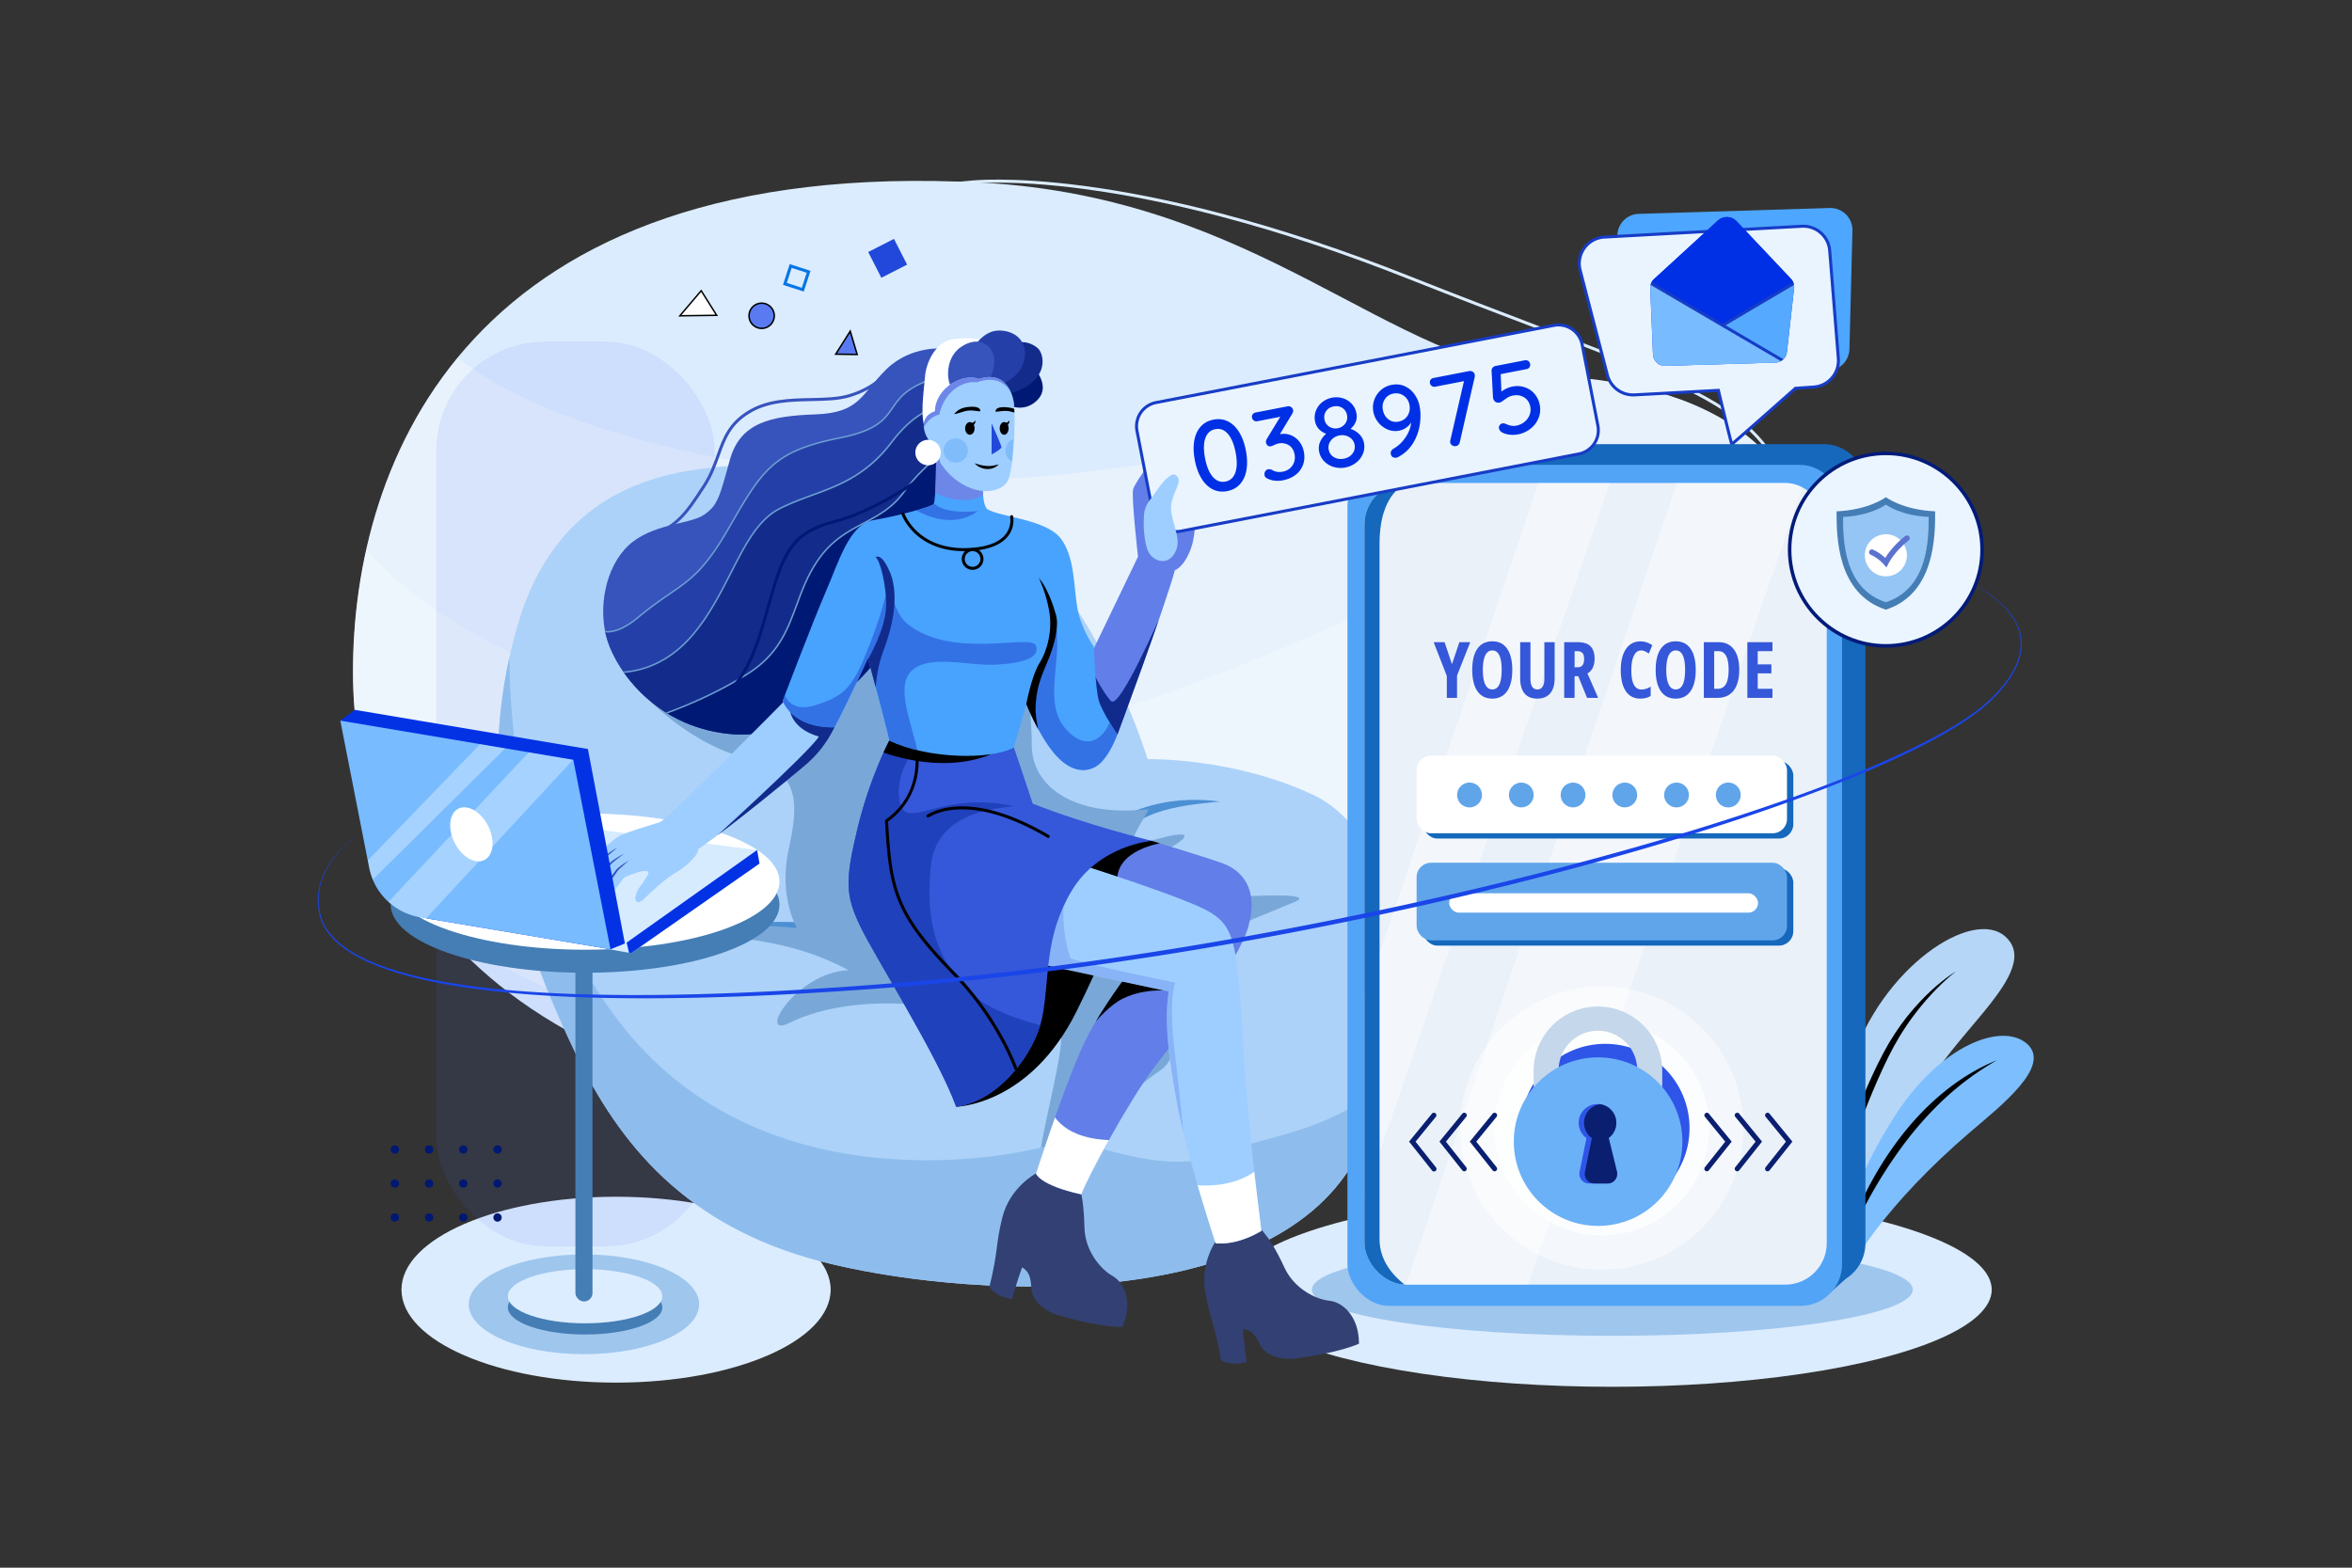 <svg xmlns="http://www.w3.org/2000/svg" viewBox="0 0 4680 3120" id="EmailOTPVerification"><rect x="0" y="0" width="4680" height="3120" fill="#333333" stroke="none"/><defs><clipPath id="a"><path fill="#dbecfe" d="M1953.91 363.52c556 30.13 810.28 365.19 1139.69 384.48s556.9 155.47 540.4 546-564.11 997.95-1626.44 959.38S702.72 1733 702.32 1337.37C701.9 921.55 929.57 308 1953.91 363.52Z" class="colordbdffe svgShape"></path></clipPath><clipPath id="b"><path fill="#acd2f9" d="M1418.78 930.27c232-25.31 512.74 24.7 655.77 191.46s208.92 389.11 208.92 389.11 170.88-4.11 331.46 72.06 257.35 413.82 80.29 726.75-793.37 271.35-1062.7 200.53-400-233.62-487.56-414.64c-165-341-186.91-601.46-115.29-850.28 76.17-264.67 275.88-302.64 389.11-314.99Z" class="coloraccbf9 svgShape"></path></clipPath><clipPath id="c"><path fill="#3753bc" d="M1880.29 693.85S1813.55 686 1763.62 735s-52 86.64-141 89.72-149.78 16-170.37 90.59-24.19 91.62-53 110.15-101.4 16.47-148.23 59.7-62.28 127.13-42.21 189.92 96.77 169.85 240.37 185.29 270.21-102.42 307.27-165.73 172-379.84 172-379.84Z" class="colorbc3737 svgShape"></path></clipPath><clipPath id="d"><path fill="#627ee8" d="m2252.07 1670.91 39.63 2.58s100.88 30.37 140 44.26 74.12 51 52 127.13-135.88 211.8-186.83 279-134.34 222.35-145.14 253.23c-84.16-18.53-90.33-41.69-90.33-41.69s45.55-142.83 88-242.42 149-223.13 149-223.13l-169.07-124.29s40.9-65.92 122.74-74.67Z" class="colore88262 svgShape"></path></clipPath><clipPath id="e"><path fill="#9dceff" d="m2075.27 1733.19 74.75-12.46s213.74 67.09 259.29 95.65 52.24 63.5 61.51 219.45 19 254.78 39.11 413.82c-51.72 30.88-91.1 24.7-91.1 24.7s-56.36-170.62-75.66-271.75-26.25-172.94-17.76-229.3l-264-56.36Z" class="colorffc19d svgShape"></path></clipPath><clipPath id="f"><path fill="#3557d9" d="m1798.62 1461.78-29.08 12s-38.86 73.08-63.56 176-23.68 131.76 5.15 192.5 153.37 256.32 191.46 360.29c82.35-10.3 157.5-104 171.91-181.18s3.09-156.47 57.65-248.08 159.55-99.85 159.55-99.85-130.73-31.91-236.76-74.12c-23.67-72.06-37.57-111.69-37.57-111.69s-28.31-38.9-218.75-25.87Z" class="colord93539 svgShape"></path></clipPath><clipPath id="g"><path fill="#627ee8" d="m2152.73 1283.35 23.83 7.21 87.86-182.72s54.82-6.95 73.35 27c-20.08 74.12-114.26 326.92-114.26 326.92l-31.66 8.15s-55.85-48.11-39.12-186.56Z" class="colore88262 svgShape"></path></clipPath><clipPath id="h"><path fill="#d7ebff" d="m1183.93 1846.06-3.86 37.4 75.66 13.56 255.51-178.36-4.8-26.91-453.37-58.13 130.86 212.44z" class="colorfff1d7 svgShape"></path></clipPath><clipPath id="i"><path fill="#9dceff" d="m1321.44 1635.63-4.47-.51s-65.86 19.91-80.55 26.54c-16.45 7.43-55.6 45.8-62.12 53.53-12.67 15 .9 19.8.9 19.8s-13.35 12.48-4.53 20.49c3.92 4 10.44.76 10.44.76s-10.49 10.43-4.62 17.35 13.9 5.52 30.8-13.74c-11.46 18.94-19.52 22.9-15.82 30s15.69.43 29.66-16.5c13.21-16 18.19-24.35 21.39-26.87s58.63-25.88 45.56-3.57-18.41 23.2-22.75 38.29 5.31 19.22 17.37 6.73 45.45-42.6 62.7-51.67c11.85-6.23 44-31.63 43.89-46.17-11.14-20.19-28-28.73-36.89-38.54a49.6 49.6 0 0 0-30.96-15.92Z" class="colorffc19d svgShape"></path></clipPath><clipPath id="j"><path fill="#78bbff" d="m1214.75 1889.29-378.65-63.64a124.53 124.53 0 0 1-101.56-98.83l-57.41-292.61 463.62 77.91Z" class="colorffd278 svgShape"></path></clipPath><clipPath id="k"><path fill="#9dceff" d="m1569.07 1389-10.74 8.63s-218.81 222.3-247.64 240.83c0 0 8.45 48.57 78.6 51.56 69.12-47.44 181.84-141.12 209.12-163.76s45.11-45.13 62.28-78.75c-24.9-36-91.62-58.51-91.62-58.51Z" class="colorffc19d svgShape"></path></clipPath><clipPath id="l"><path fill="#48a3ff" d="m1869.65 898.7-6.86 3.43s0 95-5.15 100.88-73.43 24.53-120.52 32.26-68.71 84.15-94.19 142.82-85.7 217-85.7 217 18.53 54 103.46 52.5c29.33-55.59 66.39-137.43 66.39-137.43s37.06 138.2 42.46 163.68c74.89 36.28 200.73 39.37 247.83 13.89 13.12-43.23 24.7-86.47 24.7-86.47s23.17 58.68 54 96.51 63.31 42.46 87.24 26.25 40.15-62.19 40.15-62.19-30.11-43.58-37.06-67.51-10-107.32-10-107.32-24.7-34-32.43-75.66-4.63-103.45-34-140.51-118.12-41.69-145.14-57.13c-13.12-10.81-8.49-68.71-8.49-68.71Z" class="colorffcb48 svgShape"></path></clipPath><clipPath id="m"><path fill="#b5d6f7" d="M3609.32 2511.41s14.41-207 74.12-395.85 240.88-310.31 306.76-251.63-64.85 162.64-134.85 264.55-186.94 291.41-190.24 401.52c-36.23 16.41-55.79-18.59-55.79-18.59Z" class="colorb5bcf7 svgShape"></path></clipPath><clipPath id="n"><path fill="#7dbeff" d="M3667 2461s10.29-93.67 101.91-237.79 215.14-189.61 264.55-145.76-50.56 122-113.23 175.62c-170.88 146.17-232.64 261.46-232.64 261.46Z" class="color7d96ff svgShape"></path></clipPath><clipPath id="o"><path fill="#0030e5" d="m3283.6 573.94 5.48 131.11a24 24 0 0 0 24.72 23l218.69-6.41a24 24 0 0 0 23.18-21.34l14.19-126.47a24 24 0 0 0-6.41-19.18l-108-114.35a26.6 26.6 0 0 0-37.32-1.34l-126.77 116.26a24 24 0 0 0-7.76 18.72Z" class="colore57700 svgShape"></path></clipPath><clipPath id="p"><rect width="919.9" height="1595.56" x="2714.97" y="961.15" fill="#eaf1f9" rx="82.72" class="colorebeaf9 svgShape"></rect></clipPath><clipPath id="q"><path fill="#2e55e8" d="m3217.37 2331.66-16.45-66.9a37.42 37.42 0 1 0-44.12.27l-13.8 67.37a19.18 19.18 0 0 0 18.78 23h36.94a19.16 19.16 0 0 0 18.65-23.74Z" class="colore88b2e svgShape"></path></clipPath><clipPath id="r"><path fill="#9dceff" d="M1860.39 818.58s-26.77 6.69-21.62 35.51 27.79 34 27.79 34 0 26.77 6.18 35.52 24.22 34.82 59.73 48.21 66.89 1.2 74.09-17.85 9.27-52 11.32-84.41 0-61.25 0-64.85-8.23-71-70.51-50.44c-27.79-12.38-85.44 14.9-86.98 64.31Z" class="colorffc19d svgShape"></path></clipPath></defs><g data-name="3" fill="#000000" class="color000000 svgShape"><ellipse cx="1225.84" cy="2566.7" fill="#dbecfe" rx="426.99" ry="184.99" class="colordbdffe svgShape"></ellipse><ellipse cx="1161.94" cy="2595.82" fill="#9fc6ed" rx="229.22" ry="99.31" class="colora69fed svgShape"></ellipse><ellipse cx="3208.28" cy="2566.7" fill="#dbecfe" rx="754.85" ry="193.3" class="colordbdffe svgShape"></ellipse><ellipse cx="3208.28" cy="2566.7" fill="#9fc6ed" rx="597.8" ry="91.84" class="colora69fed svgShape"></ellipse><path fill="#dbecfe" d="M3055.43 646.52c-73-27.78-155.82-59.27-249.17-96.38-130-51.68-256.78-93.86-376.9-125.38-96.11-25.22-188.19-43.7-273.66-54.93-145.69-19.15-222.82-10.45-223.51-10.36L1639.47 387l.56 6 292.79-27.51c.76-.09 77.38-8.71 222.44 10.39 85.2 11.22 177 29.66 272.83 54.81 119.81 31.45 246.29 73.53 376 125.08 93.38 37.13 176.19 68.63 249.25 96.42 186.84 71.08 310.27 118 389.91 174.82 40.52 28.89 68.51 59.4 88.09 96s30.95 79.73 35.72 135.59c5.09 59.57 3.42 113.89-5 161.44-6.69 38-17.65 71.75-32.58 100.37-25.39 48.65-53.83 65.76-54.11 65.92l3 5.19c1.21-.71 30-17.88 56.14-67.83 15.29-29.16 26.52-63.53 33.36-102.17 8.54-48.17 10.26-103.15 5.11-163.43-18.98-221.9-144.58-269.69-517.55-411.57Z" class="colordbdffe svgShape"></path><path fill="#dbecfe" d="M1953.91 363.52c556 30.13 810.28 365.19 1139.69 384.48s556.9 155.47 540.4 546-564.11 997.95-1626.44 959.38S702.72 1733 702.32 1337.37C701.9 921.55 929.57 308 1953.91 363.52Z" class="colordbdffe svgShape"></path><g clip-path="url(#a)" fill="#000000" class="color000000 svgShape"><g opacity=".35" fill="#000000" class="color000000 svgShape"><path fill="#fcfcfc" d="M3198.37 376.51c-62.49 375.66-924.87 677.49-1690.19 549.1S780.54 499.13 777.37 500.48c-398.15 169.64-218.81 489.61-248.76 980.87s313.46 217.09 462.36 329 2025.28 170.7 2025.28 170.7 650.72-408.86 740.5-565.79 6.45-803.89-558.38-1038.75Z" class="colorfcfcfc svgShape"></path></g><g opacity=".35" fill="#000000" class="color000000 svgShape"><path fill="#fcfcfc" d="M1639.75 1458.94C732.27 1352.69 645.42 951.51 633.3 941c0 0-35.8 547.05-23.82 705.21s296.5 192.5 844.58 521.58 1174 95.23 1250 69.15S3667 1926.37 3808.77 1156.67c-912.77-348.9-1261.53 408.51-2169.02 302.27Z" class="colorfcfcfc svgShape"></path></g></g><g opacity=".1" fill="#000000" class="color000000 svgShape"><rect width="553.97" height="1800.54" x="867.98" y="679.87" fill="#4568ed" rx="217.36" class="colored6145 svgShape"></rect></g><path fill="#acd2f9" d="M1418.78 930.27c232-25.31 512.74 24.7 655.77 191.46s208.92 389.11 208.92 389.11 170.88-4.11 331.46 72.06 257.35 413.82 80.29 726.75-793.37 271.35-1062.7 200.53-400-233.62-487.56-414.64c-165-341-186.91-601.46-115.29-850.28 76.17-264.67 275.88-302.64 389.11-314.99Z" class="coloraccbf9 svgShape"></path><g clip-path="url(#b)" fill="#000000" class="color000000 svgShape"><path fill="#4c8fd3" d="M1363.26 1861c297.32-48.07 477.57 71.93 477.57 71.93l-14.07-42.73c-238.48-104.54-463.5-29.2-463.5-29.2ZM2168.59 1670.91s20.95 19.95 43.1 27.81c31.8-84 127.36-95.23 215.89-103.47-170.88-22.64-258.99 75.66-258.99 75.66Z" class="color4c5dd3 svgShape"></path><path fill="#79a8d8" d="M2437.92 1787.11c-76.73 6.88-277.48-15.06-162-71.92s93.62-64.39 22.68-44.28-36.48-14.08-13-60.5c-152.9 17-232.59-47.92-232.59-127.29s-28.45-375.87-28.45-375.87l-226.07-112.31-359.4 220.81-145.53 179.34s87 89.53 192.13 113.49 104.59 87 83.68 181.47 16.47 157 16.47 157-131.78-15-184.19 10.49c93.2 13.3 183 17.58 286.76 73.37-105.56 4.5-183.43 137.77-117.54 104.83s164.72-46.42 269.55-34.44 271.48 12.44 271.26 64-48.14 224.77-42.15 245.11 184.2-144.41 239.6-180.41 72.7-254.57 72.7-254.57 151.93-63.07 193.86-80.2-61.04-14.99-137.77-8.12Z" class="color7989d8 svgShape"></path><path fill="#8ebded" d="M2428.24 2296c-119 52.16-289.2-41.15-322.39-23.16s-561.94 147.71-862.47-225-220.6-935.4-220.6-935.4C849.07 1325.87 888 1983.29 885 2104.35s626.31 599.92 841.6 655.65 994.4-192.69 1051.47-245.5 182.48-399.43 67-717.42c58.3 448.74-297.83 446.77-416.83 498.92Z" class="color8eb9ed svgShape"></path></g><ellipse cx="1164.21" cy="2602.01" fill="#457db5" rx="153.68" ry="53.88" class="color4845b5 svgShape"></ellipse><ellipse cx="1164.21" cy="2579.78" fill="#dcedff" rx="153.68" ry="53.88" class="colordce3ff svgShape"></ellipse><rect width="33.97" height="813.73" x="1144.96" y="1776.43" fill="#457db5" rx="16.85" class="color4845b5 svgShape"></rect><path fill="#3753bc" d="M1880.29 693.85S1813.55 686 1763.62 735s-52 86.64-141 89.72-149.78 16-170.37 90.59-24.19 91.62-53 110.15-101.4 16.47-148.23 59.7-62.28 127.13-42.21 189.92 96.77 169.85 240.37 185.29 270.21-102.42 307.27-165.73 172-379.84 172-379.84Z" class="colorbc3737 svgShape"></path><g clip-path="url(#c)" fill="#000000" class="color000000 svgShape"><path fill="#2440a8" d="M1852.15 755.34c-107.31 37.44-45.81 88.88-180.2 115.91S1517 935 1449.57 1051.84s-93.84 105.33-179.7 176.71-107.93-12.8-107.93-12.8c-36 265.74 93 226.94 104.94 232.93s122.41-41.93 122.41-41.93l490-519.19s80.18-169.66-27.14-132.22Z" class="colora82424 svgShape"></path><path fill="#6d9fd1" d="M1851.66 753.92c-49.42 17.24-63.36 37.4-76.84 56.9-15.78 22.82-30.68 44.38-103.17 59-67.79 13.64-106.07 29.5-136.55 56.57s-52.5 65.23-85.81 123l-1 1.76c-47.28 82-74.64 100.74-116 129.16-17.74 12.18-37.86 26-63.31 47.14-28.61 23.8-53 32.7-72.49 26.46-24.72-7.92-32.94-38.18-33-38.48l-1.93-7.3-1 7.48c-13.74 101.29-5.11 170.62 25.64 206.06 23.8 27.43 54.38 27.63 70.81 27.74 4.32 0 8 .05 9.3.67a7 7 0 0 0 3.63.71c5.78 0 20.74-3 63.28-19.37 28.8-11.11 56.49-23.11 56.77-23.23l.28-.13 490.24-519.41.16-.18.1-.21c1.95-4.12 47.34-101.19 20.41-131.13-9.36-10.36-25.99-11.42-49.52-3.21Zm26.4 132.78-489.65 518.8c-41.05 17.8-103.09 42.27-118.26 42.27a6.08 6.08 0 0 1-2.6-.43c-1.87-.93-5.35-1-10.62-1-16-.11-45.65-.3-68.57-26.71-29.52-34-38.18-100.39-25.77-197.33 3.86 9.75 13.5 28.16 32.9 34.39 20.52 6.58 45.87-2.5 75.34-27 25.35-21.07 45.4-34.83 63.09-47 41.75-28.65 69.33-47.58 116.95-130.13l1-1.76c33.17-57.5 55.08-95.48 85.2-122.24s67.94-42.35 135.16-55.87c73.67-14.82 88.91-36.86 105-60.19 13.2-19.11 26.86-38.86 75.36-55.77 22.28-7.78 37.82-7 46.2 2.31 25.09 27.86-18.33 122.49-20.73 127.66Z" class="colord16d8f svgShape"></path><path fill="#132c8c" d="M1774.53 879.63c-70.38 92.85-148.25 94.34-223.47 132.86s-97 163.65-174.87 253.5-169.19 70.38-169.19 70.38c10.48 1.5 95.84 133.56 95.84 133.56l292 69.61 337.64-607.35L1902.59 811s-57.68-24.21-128.06 68.63Z" class="color8c1313 svgShape"></path><path fill="#6d9fd1" d="M1903.17 809.59c-.6-.26-15.14-6.17-38.57-.56-38.81 9.29-71 43-91.27 69.7-49.87 65.78-104.57 85.85-157.47 105.25-21.52 7.89-43.77 16-65.49 27.17-43.2 22.13-68.25 71.17-97.26 128-21.91 42.9-44.58 87.27-78 125.89-39.9 46-83.37 62.59-112.82 68.37-29.61 5.81-51.36 2.2-54.55 1.61a4.39 4.39 0 0 0-.5-.1l-.53 2.95.22.05c2.06.59 11.1 8.6 50.78 66.77 22.35 32.78 43.68 65.76 43.9 66.09l.32.51 293.71 70 338.19-608.35.29-.52-30.2-122.52Zm-309.1 728.23-290.32-69.21c-2.78-4.3-22.8-35.13-43.68-65.75-28.72-42.09-41.45-58-47.43-64.11 8.87 1.06 26.94 2.1 50-2.41 29.95-5.85 74.15-22.64 114.66-69.37 33.71-38.9 56.46-83.43 78.45-126.5 28.77-56.32 53.62-105 96-126.64 21.55-11 43.72-19.17 65.15-27 53.31-19.55 108.43-39.77 158.83-106.26 19.87-26.2 51.49-59.36 89.33-68.54 19.77-4.79 33.18-1 36.28.1L1930.87 932Z" class="colord16d8f svgShape"></path><path fill="#001975" d="M1800 977.44c-49.42 69.35-119.8 59.43-173.71 139.23s-41.93 164.29-140.59 225.69-194.85 88.35-203.54 91.85l171.91 105.33 272.55-20.48 263.45-506.57-60.23-147.25s-80.44 42.84-129.84 112.2Z" class="color750000 svgShape"></path><path fill="#6d9fd1" d="M1929.12 863.92c-.8.43-81.3 43.8-130.36 112.65-23.44 32.9-51.27 47.6-80.73 63.17-31.8 16.8-64.68 34.17-93 76.09-19.62 29-30.58 58.77-41.18 87.52-18.75 50.83-36.45 98.84-98.95 137.73-85.57 53.26-168.29 80.23-195.47 89.09-4 1.31-6.65 2.17-7.84 2.65l-2.76 1.11 174.45 106.89.41.26 273.86-20.58 263.84-507.32.32-.61-61.12-149.43Zm-203.46 653.71L1454.43 1538l-168.8-103.44 4.73-1.55c27.26-8.89 110.24-36 196.12-89.39 63.38-39.44 81.25-87.92 100.18-139.24 10.54-28.59 21.44-58.14 40.86-86.88 27.9-41.3 60.44-58.49 91.91-75.12 29.78-15.74 57.92-30.6 81.78-64.08 45-63.16 116.77-104.75 127.87-110.94l59.33 145Z" class="colord16d8f svgShape"></path></g><path fill="#ffffff" d="M1890.58 676.35c-29.51 7.21-48 45-50.09 74s-10.88 79.93 1.71 105.81c43.58-20.93 65.54-51.47 65.54-51.47l46-128.33s-33.65-7.21-63.16-.01Z" class="colorffffff svgShape"></path><path fill="#001975" d="M2016.17 765.91s-16.47 8.92-15.44 9.61 9.61 32.25 9.61 32.25 30.19 13.73 54.9-12.7-5.49-60-5.49-60Z" class="color750000 svgShape"></path><path fill="#132c8c" d="M2023.72 683.21c-17.5 30.89-35.69 49.1-35.69 49.1l-7.2 23 20.24 28.48s35-3.09 58.33-28.14 14.76-53.18 6.87-61.42-28.14-17.88-42.55-11.02Z" class="color8c1313 svgShape"></path><path fill="#2440a8" d="M1986.66 657.82c-35.34.69-55.93 44.27-55.93 44.27l18.53 53.91 27.79 15.82s49.41-13.76 60-51.85-15.05-62.83-50.39-62.15Z" class="colora82424 svgShape"></path><path fill="#3753bc" d="M1911.86 690.76c-35.35 24.36-26.42 77.55-16.82 80s61.42 0 61.42 0 23.34-22.65 22-53.53-31.26-50.83-66.6-26.47Z" class="colorbc3737 svgShape"></path><path fill="#324073" d="M2213.47 2539.21c-24.71-13.9-54.56-51-55.59-95.74s-6.17-66.39-6.17-66.39l-5.41-20.85-84.92-20.84s-52.25 27.28-67.17 88.52c-13.89 57-7.09 62.58-25.74 138.44 16 20.07 45.3 23.18 45.3 23.18s11.32-40.15 20.07-63.31c15.44 9.78 17 21.62 18.53 43.75s23.68 43.23 56.1 52.5c27.9 8 85.49 22.74 125.07 22.65 21.1-48.39 4.63-88.02-20.07-101.91ZM2645.08 2588.73c-28.2-2.91-70.34-25-89.13-65.66s-32.12-58.44-32.12-58.44l-13.26-17-86.2 14.71s-37 45.84-26.33 108c10 57.81 18.43 60.22 31.55 137.23 22.64 12 50.78 3.21 50.78 3.21s-5.61-41.33-6.81-66.06c18.06 2.82 24.19 13.06 34.42 32.74s38.95 30.22 72.38 25.8c28.76-3.8 87.47-13.21 123.74-29.06.07-52.79-30.82-82.57-59.02-85.47Z" class="color323873 svgShape"></path><path d="m1912.89 2150.1-10.3 52.5s146.49-2.12 239.85-190.44S2280.77 1675 2280.77 1675l-240.24-33.42Z" fill="#000000" class="color000000 svgShape"></path><path fill="#627ee8" d="m2252.07 1670.91 39.63 2.58s100.88 30.37 140 44.26 74.12 51 52 127.13-135.88 211.8-186.83 279-134.34 222.35-145.14 253.23c-84.16-18.53-90.33-41.69-90.33-41.69s45.55-142.83 88-242.42 149-223.13 149-223.13l-169.07-124.29s40.9-65.92 122.74-74.67Z" class="colore88262 svgShape"></path><g clip-path="url(#d)" fill="#000000" class="color000000 svgShape"><path fill="#ffffff" d="m2093.68 2213.52-53.27 139.74 118.12 41.74s41.69-67.16 63.31-125.84c-108.84 1.49-128.16-55.64-128.16-55.64Z" class="colorffffff svgShape"></path><path d="M2314.13 1677.3s-56.41-29-57.91-29l-147 101.33 21.71 351.91S2182.6 2012.49 2235 1987s113.06-12.73 113.06-12.73-116.31-146.25-124.56-215.14 90.63-81.83 90.63-81.83Z" fill="#000000" class="color000000 svgShape"></path></g><path fill="#9dceff" d="m2075.27 1733.19 74.75-12.46s213.74 67.09 259.29 95.65 52.24 63.5 61.51 219.45 19 254.78 39.11 413.82c-51.72 30.88-91.1 24.7-91.1 24.7s-56.36-170.62-75.66-271.75-26.25-172.94-17.76-229.3l-264-56.36Z" class="colorffc19d svgShape"></path><g clip-path="url(#e)" fill="#000000" class="color000000 svgShape"><path fill="#ffffff" d="M2363.9 2356.35s34 132 37.83 138.2 53.13-6.18 53.13-6.18l75-40.92s-.78-80.29-23.16-123.52c-59.42 50.18-142.8 32.42-142.8 32.42Z" class="colorffffff svgShape"></path><g opacity=".34" fill="#000000" class="color000000 svgShape"><path fill="#627ee8" d="M2338.34 1955.58s-162.48-32.53-208.07-48.17c-27.29-73.74-7.66-169.38-7.66-169.38s-107.73 180.86-79.28 216.06 192.43 100.33 192.43 100.33 125 286 126.54 288.27-12.73-148.26-25.12-251.15 1.16-135.96 1.16-135.96Z" class="colore88262 svgShape"></path></g></g><path fill="#3557d9" d="m1798.62 1461.78-29.08 12s-38.86 73.08-63.56 176-23.68 131.76 5.15 192.5 153.37 256.32 191.46 360.29c82.35-10.3 157.5-104 171.91-181.18s3.09-156.47 57.65-248.08 159.55-99.85 159.55-99.85-130.73-31.91-236.76-74.12c-23.67-72.06-37.57-111.69-37.57-111.69s-28.31-38.9-218.75-25.87Z" class="colord93539 svgShape"></path><g clip-path="url(#f)" fill="#000000" class="color000000 svgShape"><path fill="#2041bc" d="M2086 2044.68c-2.25-1.49-112.32-23.21-159.49-73.37s-86.85-107.82-74.87-244.1c9.13-103.87 111.56-116.8 164.72-122.79-142.74-31.56-211.89 49.42-225.37-6s28.58-106.82 28.58-106.82l-24.84-44.43-41.18 14.6s-143.76 217.51-143 220.51 179 496.42 183.45 524.12 159.48 30.7 278.53 18.72 15.72-178.94 13.47-180.44Z" class="colorbc202c svgShape"></path><path d="M2087.53 1662.16c-64.08-37.63-121.81-56.92-171.6-57.35-39.56-.35-61.46 11.46-68.66 15.34-.59.32-1.24.67-1.55.82a3 3 0 0 0 .69 5.92c1 0 1.74-.4 3.7-1.45 6.87-3.7 27.79-15 65.77-14.63 48.72.42 105.45 19.44 168.61 56.52a3 3 0 0 0 3-5.17Zm-241.13-41.27Z" fill="#000000" class="color000000 svgShape"></path><path d="M2012.28 2097.6c-19-41-54-102.62-113.45-163.72-58.75-60.4-88.41-100.49-105.81-143-16.92-41.34-21.89-83.33-25.89-155.82 44.71-32.65 57.42-76 60.18-106.69 3-33.53-4.66-59-5-60a3 3 0 1 0-5.73 1.76c.08.25 7.68 25.56 4.72 58-3.94 43.22-23.8 77.91-59 103.1l-1.34 1 .09 1.65c4 74.18 9 117 26.42 159.39 17.71 43.26 47.73 83.88 107 144.88 58.77 60.43 93.46 121.37 112.22 161.86 20.34 43.89 26.85 73.88 26.92 74.17a3 3 0 0 0 2.93 2.38 2.68 2.68 0 0 0 .62-.07 3 3 0 0 0 2.31-3.56c-.01-.39-6.62-30.88-27.19-75.33Z" fill="#000000" class="color000000 svgShape"></path><path d="M1751.32 1495.1s117.26 48.94 221.48 5.75c-209.41-52.52-224.48-54.42-224.48-54.42Z" fill="#000000" class="color000000 svgShape"></path></g><path fill="#627ee8" d="M2312.29 890.12s-54 67.94-57.65 83.9 9.78 133.82 9.78 133.82l33.46 25.22 39.89 1.8s18.27-5.41 32.17-44 6.69-105 6.69-105Z" class="colore88262 svgShape"></path><path fill="#627ee8" d="m2152.73 1283.35 23.83 7.21 87.86-182.72s54.82-6.95 73.35 27c-20.08 74.12-114.26 326.92-114.26 326.92l-31.66 8.15s-55.85-48.11-39.12-186.56Z" class="colore88262 svgShape"></path><path fill="#112b8c" d="M2210.8 1395.27c-17.47-17.47-42.21-69.88-42.21-69.88l24.26 136.39 33.92 13.36s85.36-251.58 83.85-251.58-82.35 189.18-99.82 171.71Z" clip-path="url(#g)" class="color8c3711 svgShape"></path><ellipse cx="1164.21" cy="1800.36" fill="#457db5" rx="386.84" ry="135.61" class="color4845b5 svgShape"></ellipse><ellipse cx="1164.21" cy="1754.54" fill="#ffffff" rx="386.84" ry="135.61" class="colorffffff svgShape"></ellipse><path fill="#d7ebff" d="m1183.93 1846.06-3.86 37.4 75.66 13.56 255.51-178.36-4.8-26.91-453.37-58.13 130.86 212.44z" class="colorfff1d7 svgShape"></path><path fill="#0332e5" d="m1246.87 1875.93 15.49 66s174.43-75.29 190.65-99.22 93.41-99.6 95.73-99.6 7-64.85 7-64.85l-20.86-6.68Z" clip-path="url(#h)" class="colore59303 svgShape"></path><path fill="#9dceff" d="m1321.44 1635.63-4.47-.51s-65.86 19.91-80.55 26.54c-16.45 7.43-55.6 45.8-62.12 53.53-12.67 15 .9 19.8.9 19.8s-13.35 12.48-4.53 20.49c3.92 4 10.44.76 10.44.76s-10.49 10.43-4.62 17.35 13.9 5.52 30.8-13.74c-11.46 18.94-19.52 22.9-15.82 30s15.69.43 29.66-16.5c13.21-16 18.19-24.35 21.39-26.87s58.63-25.88 45.56-3.57-18.41 23.2-22.75 38.29 5.31 19.22 17.37 6.73 45.45-42.6 62.7-51.67c11.85-6.23 44-31.63 43.89-46.17-11.14-20.19-28-28.73-36.89-38.54a49.6 49.6 0 0 0-30.96-15.92Z" class="colorffc19d svgShape"></path><g clip-path="url(#i)" fill="#000000" class="color000000 svgShape"><path fill="#3452c1" d="m1175.38 1733.54-.8-.06-.45.52Z" class="colorc15634 svgShape"></path><path fill="#3452c1" d="M1198.65 1707.67c-4.3 4.24-8.46 8.54-12.53 12.94-2.06 2.17-4 4.41-6 6.64-1.86 2-3.68 4.13-5.49 6.23l.8.06-1.25.46.45-.52c-1.53-.14-3.06-.28-4.6-.38-1.8-.13-3.6-.29-5.41-.39s-3.6-.23-5.41-.3-3.62-.16-5.44-.19c1.77.43 3.54.81 5.31 1.19s3.54.72 5.31 1.08 3.56.67 5.33 1 3.56.64 5.34.94l.68.11.57-.56c2.13-2.1 4.26-4.21 6.35-6.35s4.22-4.25 6.28-6.41 4.17-4.28 6.22-6.46 4.11-4.33 6.19-6.44c1-1.08 2-2.1 3.1-3.07s2.2-2 3.33-2.91c2.24-1.95 4.54-3.86 6.84-5.77 4.57-3.85 9.17-7.69 13.65-11.7-5.23 3-10.27 6.24-15.24 9.62s-9.93 6.86-14.38 11.18ZM1180.73 1755.08l-.37.14a1.84 1.84 0 0 1-.17.22Z" class="colorc15634 svgShape"></path><path fill="#3452c1" d="M1219.27 1712.58a51.19 51.19 0 0 0-4.29 3.3c-1.37 1.26-2.59 2.52-3.82 3.79s-2.44 2.54-3.62 3.83c-2.37 2.59-4.75 5.17-7.06 7.8l-6.91 7.92-6.77 8c-2.14 2.66-4.33 5.27-6.44 8l.37-.14-.54.36a1.84 1.84 0 0 0 .17-.22c-2.66 1-5.33 2.07-8 3.15-1.39.54-2.77 1.13-4.15 1.71s-2.75 1.18-4.13 1.77c1.46-.34 2.93-.65 4.37-1s2.91-.71 4.36-1.1c2.89-.74 5.78-1.53 8.65-2.33l.26-.07.28-.29c2.45-2.51 4.81-5.09 7.22-7.63l7.12-7.72 7-7.8 7-7.83c2.34-2.56 4.62-5.31 7-7.67s5.19-4.46 7.93-6.58c5.47-4.34 11-8.58 16.49-13-6.21 3.32-12.21 7-18.1 10.8-1.49.93-2.95 1.93-4.39 2.95ZM1206.06 1758.72l-.1.12-.02.02.12-.14z" class="colorc15634 svgShape"></path><path fill="#3452c1" d="M1230.86 1726.56c-1.08.85-2.13 1.73-3.17 2.7l-.78.76a12.16 12.16 0 0 0-.85 1l-1.17 1.59-4.8 6.5c-1.61 2.17-3.23 4.33-4.79 6.53l-4.72 6.58-4.62 6.63.09-.11-.11.13-4.23 5c-1.46 1.7-2.85 3.46-4.27 5.18s-2.79 3.51-4.19 5.26-2.74 3.55-4 5.37c1.69-1.48 3.33-3 5-4.53s3.27-3.07 4.85-4.65 3.22-3.12 4.77-4.72l4.71-4.78.08-.11 5-6.42 4.84-6.5c1.63-2.16 3.19-4.37 4.76-6.57s3.16-4.39 4.66-6.66l1.08-1.74c.16-.18.26-.35.45-.56l.64-.68c.89-.92 1.88-1.82 2.84-2.74 2-1.84 4-3.59 6-5.42 4-3.59 8-7.22 12-11-4.64 2.83-9.14 5.86-13.53 9-2.25 1.61-4.4 3.28-6.54 4.96Z" class="colorc15634 svgShape"></path></g><path fill="#0332e5" d="m706.17 1412.75-29 21.46 88.43 312.52a115.61 115.61 0 0 0 92.09 82.54l357.1 60 28.63-11.57-73.59-387Z" class="colore59303 svgShape"></path><path fill="#78bbff" d="m1214.75 1889.29-378.65-63.64a124.53 124.53 0 0 1-101.56-98.83l-57.41-292.61 463.62 77.91Z" class="colorffd278 svgShape"></path><g clip-path="url(#j)" fill="#000000" class="color000000 svgShape"><g opacity=".34" fill="#000000" class="color000000 svgShape"><path fill="#ffffff" d="m662.64 1784.15-10.56 55.31 499.88-495.16-141 78.96-348.32 360.89z" class="colorffffff svgShape"></path></g><g opacity=".34" fill="#000000" class="color000000 svgShape"><path fill="#ffffff" d="m1189.55 1350.93-463.92 494.2 1.64 112.61 512.53-552.98-25.53-60.46-24.72 6.63z" class="colorffffff svgShape"></path></g></g><ellipse cx="937.98" cy="1660.41" fill="#ffffff" rx="37.32" ry="57.28" transform="rotate(-26.85 938.082 1660.539)" class="colorffffff svgShape"></ellipse><path fill="#9dceff" d="m1569.07 1389-10.74 8.63s-218.81 222.3-247.64 240.83c0 0 8.45 48.57 78.6 51.56 69.12-47.44 181.84-141.12 209.12-163.76s45.11-45.13 62.28-78.75c-24.9-36-91.62-58.51-91.62-58.51Z" class="colorffc19d svgShape"></path><path fill="#112b8c" d="M1629.27 1465.9c-15.72 28.45-232.11 224.15-232.11 224.15l235.11-171.74 44.92-84.1-106.32-25.21s.75 40.43 58.4 56.9Z" clip-path="url(#k)" class="color8c3711 svgShape"></path><path fill="#48a3ff" d="m1869.65 898.7-6.86 3.43s0 95-5.15 100.88-73.43 24.53-120.52 32.26-68.71 84.15-94.19 142.82-85.7 217-85.7 217 18.53 54 103.46 52.5c29.33-55.59 66.39-137.43 66.39-137.43s37.06 138.2 42.46 163.68c74.89 36.28 200.73 39.37 247.83 13.89 13.12-43.23 24.7-86.47 24.7-86.47s23.17 58.68 54 96.51 63.31 42.46 87.24 26.25 40.15-62.19 40.15-62.19-30.11-43.58-37.06-67.51-10-107.32-10-107.32-24.7-34-32.43-75.66-4.63-103.45-34-140.51-118.12-41.69-145.14-57.13c-13.12-10.81-8.49-68.71-8.49-68.71Z" class="colorffcb48 svgShape"></path><g clip-path="url(#l)" fill="#000000" class="color000000 svgShape"><g opacity=".52" fill="#000000" class="color000000 svgShape"><path fill="#2145ce" d="M2212.8 1423.72c-8 33-38.44 73.38-80.87 38.06S2096 1377.3 2102 1313.91s-5.49-94.85-5.49-94.85-4.49 63.4-5 66.89-23 46.42-27.46 54.41-11.48 45.43-16.47 55.41-23.46 80.86-13.48 104.82 46.93 41.93 126.29 55.91 75.88-46.92 85.36-58.4 45.41-48.92-32.95-74.38Z" class="colorce4e21 svgShape"></path></g><g opacity=".52" fill="#000000" class="color000000 svgShape"><path fill="#2145ce" d="M1804.82 1241c-30-24.65-35.45-87.47-35.45-87.47s-8 50.53-39.93 131.89-46.92 99.34-107.82 118.31-65.89-38.44-66.73-41.44c0 0-25.11 29-22.12 38.44s77.37 72.88 111.31 86.86 70.89 2 183.7 16.47c-12.48-64.39-48.42-138.27-12.48-170.22s112.31-8 166.72-11 88.25-14.23 79.27-38.19-167.71 29.26-256.47-43.65Z" class="colorce4e21 svgShape"></path></g><path fill="#112b8c" d="M1742 1109.58c7.21 0 22.65 54 21.1 98.82s-36 104-36 104l-3.6 22.13s20.18 84.41 19.87 82.86-8.47-62 14.91-123.64 29-118.26 11.54-157.38-27.82-26.79-27.82-26.79Z" class="color8c3711 svgShape"></path><path fill="#6d87e8" d="m1939.65 903.5-87.5-37-5.07 108s73 43.51 118.31 4.23c2.05-66.99-25.74-75.23-25.74-75.23Z" class="colore88d6d svgShape"></path><path d="M2066.78 1149.53s13.9 27.45 20.85 66.22-3.86 79.61-19.31 104-26.25 81.49-26.25 81.49l2.24 27.63 47.18 104s-32.43-79.09-30.89-125.41 16.65-71.89 27.28-99.34 19.56-62.1 13.38-84.06-17.15-53.6-34.48-74.53Z" fill="#000000" class="color000000 svgShape"></path><g opacity=".52" fill="#000000" class="color000000 svgShape"><path fill="#2145ce" d="m1858.37 1001.51-5.72-1.08s-26 2-36.94 11c52.41 32.2 100.33 28.7 130 5.49-69.1 7.72-87.34-15.41-87.34-15.41Z" class="colorce4e21 svgShape"></path></g></g><path fill="#b5d6f7" d="M3609.32 2511.41s14.41-207 74.12-395.85 240.88-310.31 306.76-251.63-64.85 162.64-134.85 264.55-186.94 291.41-190.24 401.52c-36.23 16.41-55.79-18.59-55.79-18.59Z" class="colorb5bcf7 svgShape"></path><path d="M3853.32 1961.94c-1.39 1.15-2.7 2.4-4.06 3.6-2.67 2.43-5.41 4.8-8 7.28-5.21 5-10.53 10-15.51 15.22l-3.78 3.9c-1.25 1.32-2.54 2.59-3.73 4L3811 2004l-3.63 4.06-3.48 4.18-7 8.39c-1.17 1.39-2.33 2.79-3.41 4.25l-3.3 4.33-6.57 8.7c-1.12 1.43-2.12 2.95-3.16 4.43l-3.1 4.49-6.19 9c-1.06 1.48-2 3.06-2.94 4.59l-2.89 4.63-5.78 9.27c-.47.77-1 1.53-1.42 2.32l-1.33 2.39-2.66 4.77-5.31 9.54c-1.82 3.17-3.42 6.41-5.07 9.63l-4.92 9.68c-3.34 6.42-6.35 13-9.5 19.51q-18.53 39.26-34 79.82c-10.21 27.05-19.69 54.38-28.07 82-1.1 3.44-2.09 6.92-3.09 10.39l-3 10.41-3 10.41c-1 3.47-1.86 7-2.8 10.47l-5.5 21-5 21.07c-.83 3.52-1.69 7-2.47 10.54l-2.25 10.6c-1.47 7.06-3 14.11-4.41 21.19l-3.92 21.29c-.64 3.55-1.35 7.09-1.93 10.65l-1.72 10.68c-1.1 7.13-2.25 14.25-3.29 21.38s-1.93 14.29-2.81 21.44c-.44 3.58-.92 7.15-1.33 10.73l-1.11 10.75c-.68 7.18-1.42 14.34-2.05 21.51 1.43-7.06 2.76-14.14 4.14-21.2l2-10.6c.7-3.53 1.46-7 2.19-10.56 1.5-7 2.89-14.08 4.32-21.12s3.14-14 4.7-21l2.3-10.52c.76-3.51 1.65-7 2.47-10.48l5-20.93 5.34-20.84 2.67-10.42 2.83-10.37 5.69-20.74 6-20.63c1-3.43 2-6.89 3-10.3l3.19-10.26 3.18-10.26c1-3.43 2.11-6.85 3.26-10.24l6.71-20.4c1.09-3.41 2.31-6.78 3.48-10.16l3.55-10.13 3.52-10.15 3.71-10.07 3.71-10.07c1.24-3.36 2.46-6.72 3.79-10l7.77-20c2.65-6.65 5.44-13.23 8.13-19.86s5.56-13.18 8.38-19.75l4.26-9.85 4.44-9.76c3-6.5 5.84-13.06 9-19.47l4.65-9.66c1.54-3.23 3.05-6.48 4.74-9.59l4.93-9.45 2.46-4.73c.82-1.57 1.63-3.16 2.55-4.68l5.33-9.23 2.66-4.62c.91-1.53 1.74-3.11 2.73-4.59a517.93 517.93 0 0 1 50.33-69c4.56-5.51 9.46-10.71 14.28-16 2.43-2.62 5-5.14 7.46-7.72 1.25-1.28 2.48-2.59 3.75-3.84l3.84-3.76 3.84-3.77c1.28-1.25 2.62-2.44 3.93-3.67l3.94-3.66c1.32-1.21 2.69-2.37 4-3.57q8-7.2 16.59-13.77c-12.33 7.5-23.81 16.34-34.92 25.57Z" clip-path="url(#m)" fill="#000000" class="color000000 svgShape"></path><path fill="#7dbeff" d="M3667 2461s10.29-93.67 101.91-237.79 215.14-189.61 264.55-145.76-50.56 122-113.23 175.62c-170.88 146.17-232.64 261.46-232.64 261.46Z" class="color7d96ff svgShape"></path><path d="M3775.69 2270.72a693.06 693.06 0 0 0-66.85 110.16c-9.4 19.31-18 39-25.58 59-3.75 10-7.38 20.12-10.64 30.33-1.62 5.1-3.2 10.21-4.69 15.35s-2.87 10.31-4 15.53c1.95-5 3.95-9.92 6-14.83s4.15-9.82 6.31-14.69c4.32-9.73 8.68-19.43 13.32-29q13.71-28.79 29-56.67a918 918 0 0 1 68.33-106.84c25.27-33.82 53.22-65.64 84.31-94.22a557.34 557.34 0 0 1 102.53-74.84c-39.75 15.86-76.67 39.07-109.77 66.64s-62.52 59.57-88.27 94.08Z" clip-path="url(#n)" fill="#000000" class="color000000 svgShape"></path><path fill="#4da6ff" d="M3640.68 413.94c-89.66 2.82-285.93 8.94-379.83 11.64a43.92 43.92 0 0 0-41.93 51.93c16.81 90.6 50.3 271.33 50.3 273.64 0 2.49 265-9 368.77-13.61a43.93 43.93 0 0 0 42-42.77L3686 459a43.94 43.94 0 0 0-45.32-45.06Z" class="colorffc44d svgShape"></path><path fill="#e9f4ff" d="M3640.75 498.84a52.81 52.81 0 0 0-55.54-48.53c-93.38 5.13-290.56 15.95-392.8 21.51a52.81 52.81 0 0 0-48.24 66l54.2 208.58a52.83 52.83 0 0 0 54 39.46l166.88-9S3445 883.94 3446 883.94s126.6-111.17 126.6-111.17l36.28-2.5a52.82 52.82 0 0 0 49-56.91Z" class="colorfffae9 svgShape"></path><path fill="#173cc6" d="M3643.74 498.6a55.81 55.81 0 0 0-58.7-51.29c-83.39 4.58-288.59 15.85-392.79 21.51l.16 3-.16-3a55.82 55.82 0 0 0-51 69.78l54.2 208.58a56 56 0 0 0 54 41.78c1 0 2 0 3-.08l164.44-8.88c1.73 7.2 7.06 29.27 12.41 51.11 3.82 15.55 6.9 27.94 9.16 36.83 1.35 5.29 2.42 9.39 3.19 12.18 1.43 5.23 1.86 6.8 4.34 6.8 1.48 0 1.48 0 22.19-18.11 10.55-9.22 25.18-22.08 43.48-38.22 28.47-25.1 57.16-50.49 62.17-54.92l35.26-2.43a55.83 55.83 0 0 0 51.8-60.14Zm-.74 251.49a49.52 49.52 0 0 1-34.32 17.19l-37.3 2.57-.77.67c-30.68 27.17-106.53 94.18-123.11 108.32-4-14.58-16.75-66.83-25.36-102.65l-.58-2.43-169.39 9.13a50 50 0 0 1-50.9-37.22l-54.2-208.58a49.8 49.8 0 0 1 45.51-62.27c104.2-5.67 309.4-16.94 392.79-21.52a49.82 49.82 0 0 1 52.39 45.78l17.15 214.52a49.47 49.47 0 0 1-11.91 36.49Z" class="colorc65d17 svgShape"></path><path fill="#0030e5" d="m3283.6 573.94 5.48 131.11a24 24 0 0 0 24.72 23l218.69-6.41a24 24 0 0 0 23.18-21.34l14.19-126.47a24 24 0 0 0-6.41-19.18l-108-114.35a26.6 26.6 0 0 0-37.32-1.34l-126.77 116.26a24 24 0 0 0-7.76 18.72Z" class="colore57700 svgShape"></path><g clip-path="url(#o)" fill="#000000" class="color000000 svgShape"><path fill="#55aaff" d="m3571.1 562.77-294.15 173.71h290.29l22.39-153.77-5.4-29.2-13.13 9.26z" class="colorffb255 svgShape"></path><path fill="#173cc6" d="M3569.47 560.25 3266 739.48h303.87l22.83-156.83-6.35-34.29Zm-4.82 173.23h-276.72l284.7-168.12 9.5-6.7 4.46 24.11Z" class="colorc65d17 svgShape"></path><path fill="#78bbff" d="M3265.67 554.57s-.3 184.23-.3 186.55 287.2-3.86 287.2-3.86l.77-16.22-270.21-158.27Z" class="colorffd278 svgShape"></path><path fill="#173cc6" d="M3262.68 549.85v4.71c0 1.85-.3 184.26-.3 186.56v1.29l.91.88c.92.9 1.39 1.36 20.25 1.36 6.67 0 15.63 0 27.71-.17 23.92-.23 57.11-.71 98.64-1.44 70.7-1.24 142-2.77 142.75-2.78l2.79-.06 1-20.83-271.79-159.18Zm287 184.47c-105.64 2.26-260.3 5.07-281.33 4.14 0-20.5.24-152.41.29-179.17l13.06 6.14 268.53 157.28Z" class="colorc65d17 svgShape"></path><path fill="#0030e5" d="M3246.84 462.41c-1.54 3.86 3.79 82.61 3.79 82.61l32.5 17.75h288s34-.77 34-2.7-158.27-198.8-158.27-198.8-198.47 97.28-200.02 101.14Z" class="colore57700 svgShape"></path></g><path fill="#1568bc" d="M3628.37 883.94H2811a83 83 0 0 0-49.31 16.16l-.08.07a82.93 82.93 0 0 0-8.54 7.22L2715 939.66v21.49l12.68 22.45v1490.75a83.39 83.39 0 0 0 83.38 83.39h812.23l16.29 16.51 34.18-29.95a83.71 83.71 0 0 0 18-15.75l.11-.1a83 83 0 0 0 19.94-54.08v-1507a83.39 83.39 0 0 0-83.44-83.43Z" class="color1541bc svgShape"></path><rect width="984.1" height="1673.79" x="2681.14" y="925.18" fill="#52a4f7" rx="82.72" class="color5276f7 svgShape"></rect><rect width="919.9" height="1595.56" x="2714.97" y="961.15" fill="#eaf1f9" rx="82.72" class="colorebeaf9 svgShape"></rect><g clip-path="url(#p)" fill="#000000" class="color000000 svgShape"><g opacity=".42" fill="#000000" class="color000000 svgShape"><path fill="#ffffff" d="m2558.96 2447.66 51.52 237.08 622.51-1809.5-127.67-44.7-546.36 1617.12z" class="colorffffff svgShape"></path></g><g opacity=".42" fill="#000000" class="color000000 svgShape"><path fill="#ffffff" d="m2769.11 2641.12 208.44 99.05 622.51-1809.5-234.02-56.37-596.93 1766.82z" class="colorffffff svgShape"></path></g><path fill="#1568bc" d="M2745 2466.44V1082.23c0-104.34 54.16-119.4 54.16-119.4l-22.9-47.4s-103.24 49.52-112.67 59.5 3.25 1087.34 3.25 1087.34 8.18 506 20.25 504.09 159.58 20.38 159.58 20.38S2745 2548.8 2745 2466.44Z" class="color1541bc svgShape"></path><circle cx="3187.27" cy="2245.15" r="281.83" fill="#ffffff" opacity=".48" transform="rotate(-45 3187.271 2245.149)" class="colorffffff svgShape"></circle><circle cx="3187.27" cy="2245.15" r="213.74" fill="#ffffff" opacity=".68" transform="rotate(-45 3187.271 2245.149)" class="colorffffff svgShape"></circle></g><rect width="737.04" height="154.41" x="2831.27" y="1514.45" fill="#1568bc" rx="28.6" class="color1541bc svgShape"></rect><rect width="737.04" height="154.41" x="2831.27" y="1727.53" fill="#1568bc" rx="28.6" class="color1541bc svgShape"></rect><rect width="737.04" height="154.41" x="2818.75" y="1503.96" fill="#ffffff" rx="28.6" class="colorffffff svgShape"></rect><rect width="737.04" height="154.41" x="2818.75" y="1717.05" fill="#60a5ea" rx="28.6" class="color6071ea svgShape"></rect><path fill="#60a5ea" d="M2924.09 1557.47a24.71 24.71 0 1 0 24.71 24.71 24.7 24.7 0 0 0-24.71-24.71Z" class="color6071ea svgShape"></path><circle cx="3027.06" cy="1582.18" r="24.71" fill="#60a5ea" class="color6071ea svgShape"></circle><circle cx="3130.02" cy="1582.18" r="24.71" fill="#60a5ea" class="color6071ea svgShape"></circle><circle cx="3232.99" cy="1582.18" r="24.71" fill="#60a5ea" class="color6071ea svgShape"></circle><circle cx="3335.95" cy="1582.18" r="24.71" fill="#60a5ea" class="color6071ea svgShape"></circle><path fill="#60a5ea" d="M3438.92 1557.47a24.71 24.71 0 1 0 24.7 24.71 24.71 24.71 0 0 0-24.7-24.71Z" class="color6071ea svgShape"></path><rect width="614.55" height="38.6" x="2883.6" y="1777.78" fill="#ffffff" rx="19.15" class="colorffffff svgShape"></rect><path fill="#3557d9" d="m2889.11 1321.81-14.7-43.72h-21.75l26.22 67.21v43.57h20.31v-44.41l26.29-66.37h-21.59l-14.78 43.72zM2969.5 1276.34q-19.39 0-29.7 14.66t-10.3 42.17q0 27.74 10.3 42.47t29.55 14.74q19.17 0 29.48-14.77t10.3-42.29q0-27.49-10.22-42.24t-29.41-14.74Zm-.15 95.78q-9.24 0-14-9.93t-4.78-28.87q0-19 4.78-28.9t14.16-9.89q18.49 0 18.49 38.79t-18.65 38.8ZM3072.94 1351.43q0 9.93-3.57 15.31a11.38 11.38 0 0 1-10.07 5.38q-14 0-14-21.14v-72.89h-20.46v71.37q0 20.24 8.64 30.58t25.15 10.34q16.91 0 25.84-10.42t8.94-30.19v-71.68h-20.45ZM3172.88 1311q0-16.67-8.15-24.78t-25.27-8.1h-27v110.78h20.61v-43.12h7.35l17.5 43.12H3180l-21.29-48.57q14.18-8.33 14.17-29.33Zm-24 12.92q-3.18 4.14-10.46 4.13h-5.3v-32.13h5.15q7 0 10.42 3.6t3.37 12.09q-.06 8.15-3.2 12.28ZM3265.17 1294.53a18.5 18.5 0 0 1 8.41 1.93 61.84 61.84 0 0 1 7.28 4.28l6.82-16.74a46.65 46.65 0 0 0-11.94-5.84 40.38 40.38 0 0 0-11.63-1.67q-18.41 0-28.75 15.08t-10.36 42.06q0 27 10 41.86t28.76 14.89q12.64 0 20.76-5.38v-18.34q-9.63 5.61-18.41 5.61-20.09 0-20.08-38.49 0-18.49 5.11-28.87t14.03-10.38ZM3334.5 1276.34q-19.39 0-29.7 14.66t-10.31 42.17q0 27.74 10.31 42.47t29.55 14.74q19.17 0 29.48-14.77t10.3-42.29q0-27.49-10.23-42.24t-29.4-14.74Zm-.15 95.78q-9.24 0-14-9.93t-4.77-28.87q0-19 4.77-28.9t14.17-9.89q18.49 0 18.49 38.79t-18.66 38.8ZM3419.9 1278.09h-29.63v110.78h27.13q21 0 32.16-14.51t11.18-41.94q0-25.77-10.76-40.05t-30.08-14.28Zm14.32 83.31q-5.38 9.43-16.67 9.43h-6.67v-74.94h8.26q20.46 0 20.46 37.13 0 18.98-5.38 28.38ZM3476.88 1388.87h49.94v-18.04h-29.33v-30.69h27.2v-17.88h-27.2v-26.37h29.33v-17.8h-49.94v110.78z" class="colord93539 svgShape"></path><circle cx="3194.09" cy="2245.15" r="167.73" fill="#2e55e8" class="colore88b2e svgShape"></circle><path fill="#c5d7ea" d="M3179.59 2003.22a128 128 0 0 0-128 128v27.53a13.84 13.84 0 0 0 13.83 13.84h22.14a13.84 13.84 0 0 0 13.83-13.84v-29.2a78.17 78.17 0 0 1 78.17-78.17 78.17 78.17 0 0 1 78.17 78.17v29.2a13.84 13.84 0 0 0 13.84 13.84h22.13a13.84 13.84 0 0 0 13.84-13.84v-27.55a128 128 0 0 0-127.95-127.98Z" class="coloread9c5 svgShape"></path><circle cx="3179.88" cy="2272.08" r="167.73" fill="#6bb1f7" class="colorf7ce6b svgShape"></circle><path fill="#2e55e8" d="m3217.37 2331.66-16.45-66.9a37.42 37.42 0 1 0-44.12.27l-13.8 67.37a19.18 19.18 0 0 0 18.78 23h36.94a19.16 19.16 0 0 0 18.65-23.74Z" class="colore88b2e svgShape"></path><path fill="#0a1f70" d="M3211.57 2264.76a37.43 37.43 0 1 0-44.11.27l-13.76 67.37a19.17 19.17 0 0 0 18.78 23h36.93a19.18 19.18 0 0 0 18.62-23.75Z" clip-path="url(#q)" class="color70330a svgShape"></path><path fill="#0a1f70" d="m2937.45 2272.12 40.35-49.38a5 5 0 0 0-7.75-6.32l-45.44 55.58 45.4 57.2a5 5 0 1 0 7.83-6.22ZM2877.05 2272.12l40.35-49.38a5 5 0 0 0-7.75-6.32l-45.44 55.58 45.4 57.2a5 5 0 1 0 7.83-6.22ZM2816.65 2272.12l40.35-49.38a5 5 0 0 0-7.75-6.32l-45.44 55.58 45.4 57.2a5 5 0 1 0 7.79-6.2ZM3393.19 2215.71a5 5 0 0 0-.71 7l40.35 49.38-40.39 50.91a5 5 0 1 0 7.83 6.22l45.4-57.2-45.44-55.61a5 5 0 0 0-7.04-.7ZM3453.59 2215.71a5 5 0 0 0-.71 7l40.35 49.38-40.39 50.91a5 5 0 1 0 7.83 6.22l45.4-57.2-45.44-55.61a5 5 0 0 0-7.04-.7ZM3514 2215.71a5 5 0 0 0-.71 7l40.35 49.38-40.4 50.91a5 5 0 1 0 7.83 6.22l45.4-57.2-45.47-55.6a5 5 0 0 0-7-.71Z" class="color70330a svgShape"></path><path fill="#9dceff" d="M1860.39 818.58s-26.77 6.69-21.62 35.51 27.79 34 27.79 34 0 26.77 6.18 35.52 24.22 34.82 59.73 48.21 66.89 1.2 74.09-17.85 9.27-52 11.32-84.41 0-61.25 0-64.85-8.23-71-70.51-50.44c-27.79-12.38-85.44 14.9-86.98 64.31Z" class="colorffc19d svgShape"></path><g clip-path="url(#r)" fill="#000000" class="color000000 svgShape"><path d="M1925.92 810c-13.89 1.55-20.86 6.79-26.29 12.65-4.42 4.76 17.24-4.53 26.55-5.44 14.42-1.41 24.83 3.47 24.61.37-.54-7.39-10.97-9.16-24.87-7.58ZM2005.69 810.82c-13.9-1.55-24.32.22-24.86 7.58-.23 3.1 10.18-1.78 24.6-.38 9.31.91 31 10.21 26.56 5.45-5.44-5.86-12.4-11.11-26.3-12.65Z" fill="#000000" class="color000000 svgShape"></path><ellipse cx="1929.83" cy="852.63" rx="9.44" ry="12.61" fill="#000000" class="color000000 svgShape"></ellipse><path d="m1932.06 842 3.29 5.31a11.69 11.69 0 0 0 5.72-10.5c-5.41 5.96-9.01 5.19-9.01 5.19ZM1998.07 840c-4.88 0-8.84 5.65-8.84 12.61s4 12.61 8.84 12.61 8.83-5.64 8.83-12.61-3.9-12.61-8.83-12.61Z" fill="#000000" class="color000000 svgShape"></path><path d="m1999.7 842 3.29 5.31a11.69 11.69 0 0 0 5.72-10.5c-5.41 5.96-9.01 5.19-9.01 5.19Z" fill="#000000" class="color000000 svgShape"></path><g opacity=".57" fill="#000000" class="color000000 svgShape"><circle cx="1901.69" cy="896.64" r="24.15" fill="#69aef4" class="colorf49769 svgShape"></circle></g><path fill="#2148db" d="M1973.1 904.32s20.1-10.29 19.58-14.67-19.58-47.09-19.58-47.09Z" class="colordb3721 svgShape"></path><g opacity=".57" fill="#000000" class="color000000 svgShape"><path fill="#69aef4" d="M2024.83 872.49a24.15 24.15 0 1 0 24.17 24.15 24.15 24.15 0 0 0-24.17-24.15Z" class="colorf49769 svgShape"></path></g><path d="M1969.23 927.45c-2 .06-3.94 0-5.9-.09a71.57 71.57 0 0 1-11.82-1.83c-4-.94-7.94-2.12-12.12-3.5a30.14 30.14 0 0 0 10.55 7.93 35.21 35.21 0 0 0 19.81 3.16 33 33 0 0 0 6.59-1.66 27.56 27.56 0 0 0 11-7.39 97 97 0 0 1-12.2 2.82c-1.98.29-3.95.46-5.91.56Z" fill="#000000" class="color000000 svgShape"></path><path fill="#6d87e8" d="M1979.68 745.36C1968.2 741.86 1923 735 1923 735l-69.13 15.31-46.65 64.69 24.71 51.66s6.74-34.19 37.19-41.68c7.24-35.44 36.44-68.13 75.62-64.14 21.22-8.74 50.17-8.25 66.64 19.46-8.6-19.99-20.21-31.45-31.7-34.94Z" class="colore88d6d svgShape"></path></g><circle cx="1846.66" cy="900.63" r="25.39" fill="#ffffff" class="colorffffff svgShape"></circle><path fill="#e9f4ff" d="M3148.14 685.62a48 48 0 0 0-56.3-38l-791.47 153.56a48 48 0 0 0-38 56.3L2293.7 1019a48 48 0 0 0 56.3 38l791.47-153.57a48 48 0 0 0 38-56.29Z" class="colorfffae9 svgShape"></path><path fill="#173cc6" d="M3151.08 685.05a51.1 51.1 0 0 0-59.81-40.38l-791.48 153.57a51 51 0 0 0-40.37 59.81l31.34 161.52a50.93 50.93 0 0 0 59.81 40.37l791.48-153.56a51 51 0 0 0 40.37-59.81Zm18.57 196.43a44.73 44.73 0 0 1-28.75 19l.57 2.94-.57-2.94-791.47 153.56a45 45 0 0 1-52.78-35.62l-31.34-161.52a45 45 0 0 1 35.63-52.78l791.47-153.57a45.05 45.05 0 0 1 52.78 35.63l31.34 161.52a44.73 44.73 0 0 1-6.88 33.78Z" class="colorc65d17 svgShape"></path><path fill="#0030e5" d="M2466 860.63q-8.92-14.86-22.14-21.73t-29.4-3.71q-16.18 3.13-25.88 14.44t-12.41 28.43q-2.72 17.12 1.34 38.05t13 35.79q8.93 14.85 22.14 21.72t29.4 3.72q16.18-3.15 25.88-14.45t12.41-28.42q2.71-17.13-1.34-38.05t-13-35.79Zm-7.87 79.78q-5.35 15.18-19.76 18t-25.06-9.27q-10.64-12.08-15.46-37t.52-40q5.35-15.18 19.77-18t25 9.27q10.64 12.08 15.47 37t-.49 40ZM2585.1 878.49a40.36 40.36 0 0 0-17.1-12.56 38 38 0 0 0-21.33-1.7l24-39.9q3-4.47 2.34-8a9.76 9.76 0 0 0-3.87-6.22 9.38 9.38 0 0 0-7.64-1.38l-63 12.22a9.08 9.08 0 0 0-5.86 3.59 8.07 8.07 0 0 0-1.38 6.62 8.93 8.93 0 0 0 10.61 7.16l45.6-8.85-26.4 43.44a21.73 21.73 0 0 0-1.84 4.25 8.48 8.48 0 0 0-.06 3.9 9.27 9.27 0 0 0 3.38 5.8 7.39 7.39 0 0 0 6.2 1.35 27.79 27.79 0 0 0 6.29-2.44 44.33 44.33 0 0 1 8.81-3.15 28.37 28.37 0 0 1 20.3 3.23q9.23 5.38 11.72 18.21a29.73 29.73 0 0 1-1 16.07 27.57 27.57 0 0 1-8.58 12.22 30.51 30.51 0 0 1-13.63 6.33q-12.24 2.37-21.79-3.56a12.33 12.33 0 0 0-7.61-1.18 8.26 8.26 0 0 0-5.8 4.4 10.65 10.65 0 0 0-1.32 7.43q1 5.13 6.9 7.06a38.62 38.62 0 0 0 14 3.84 55.15 55.15 0 0 0 15.72-.79q14.8-2.88 25.15-10.82a44.09 44.09 0 0 0 14.78-19.88q4.46-11.92 1.73-25.94a46.43 46.43 0 0 0-9.32-20.75ZM2705 864.45a44 44 0 0 0-17.79-10.89 36.19 36.19 0 0 0 10.12-13.33q3.57-8 1.62-18a37.43 37.43 0 0 0-9.22-18.49 39.45 39.45 0 0 0-17.63-11.13 45.45 45.45 0 0 0-41.56 8.07 40.35 40.35 0 0 0-12.18 16.91 36.88 36.88 0 0 0-1.74 20.61 30.64 30.64 0 0 0 8 16 35.45 35.45 0 0 0 14.24 9 45.82 45.82 0 0 0-12 16 32.12 32.12 0 0 0-2 19.74 37 37 0 0 0 9.81 18.89 43.2 43.2 0 0 0 19 11.47 50.23 50.23 0 0 0 45-8.73 43.34 43.34 0 0 0 13.36-17.75 37 37 0 0 0 2-21.19 32.86 32.86 0 0 0-9.03-17.18Zm-69.54-29.53a21.1 21.1 0 0 1 3.29-16.82q5.13-7.35 15-9.26 9.68-1.89 17.18 3a21.18 21.18 0 0 1 9.34 14.37 20.94 20.94 0 0 1-3.51 16.77 23.84 23.84 0 0 1-31.78 6.16 20.9 20.9 0 0 1-9.53-14.22Zm55.67 67.86q-6.13 8-17.19 10.1t-19.63-3a21.41 21.41 0 0 1-10.48-15 21.78 21.78 0 0 1 4.28-18 26.79 26.79 0 0 1 16.89-10.2 27.16 27.16 0 0 1 19.57 3.17 21.7 21.7 0 0 1 10.78 15.15 21.32 21.32 0 0 1-4.23 17.78ZM2814.46 784.62a47.65 47.65 0 0 0-19.46-16.09q-11.77-5.29-26-2.54a44.28 44.28 0 0 0-21.52 10.53 46.34 46.34 0 0 0-13.09 19.65 44.56 44.56 0 0 0-1.67 23.57 46.88 46.88 0 0 0 10.21 21.48 46.33 46.33 0 0 0 18.81 13.78 38.5 38.5 0 0 0 21.84 2.22q15.2-3 24.5-16.23a66.57 66.57 0 0 1-11.7 29.93 72.15 72.15 0 0 1-22.75 21.62 11.51 11.51 0 0 0-5.23 4.71 9 9 0 0 0-1 6.34c.58 3 2 5.11 4.18 6.26a10.78 10.78 0 0 0 7.25.94 11.22 11.22 0 0 0 3.44-1.28q19.83-10.8 30.24-28.91a99.45 99.45 0 0 0 12.86-37.22q2.43-19.11-.51-34.32a61.49 61.49 0 0 0-10.4-24.44Zm-13.65 42.59q-6 9.59-18.07 11.91a24.06 24.06 0 0 1-20-4.51q-8.77-6.71-11.07-18.55t3.67-21.19a25 25 0 0 1 17-11.5q11.85-2.29 20.9 4.24a27.91 27.91 0 0 1 11.27 18q2.33 12.04-3.7 21.6ZM2930.32 739.81a10.28 10.28 0 0 0-7.5-1.21l-70.29 13.64a9 9 0 0 0-6 3.61 8.24 8.24 0 0 0-1.28 6.6 8.92 8.92 0 0 0 10.6 7.16l57.15-11.07-27.14 117.74a11.73 11.73 0 0 0-.15 4.53 8.21 8.21 0 0 0 4.19 5.74 10.18 10.18 0 0 0 7.21 1.27 9.3 9.3 0 0 0 4.83-2.58 9.79 9.79 0 0 0 2.71-5l29.7-129.91a11.52 11.52 0 0 0 .14-4.53 8.53 8.53 0 0 0-4.17-5.99ZM3053.25 783.66a43 43 0 0 0-19.53-13 48.07 48.07 0 0 0-24.43-1.3 51.11 51.11 0 0 0-12 4 46.62 46.62 0 0 0-9.8 6l-1.41-34.75 51.52-10a8.6 8.6 0 0 0 7-10.38 9 9 0 0 0-3.7-5.83 8.39 8.39 0 0 0-6.71-1.36l-58.05 11.26a10 10 0 0 0-6 3.41 9 9 0 0 0-2.23 6l2.82 52.51.18 2a12 12 0 0 0 4.26 7.17q3.42 2.82 9.14 1.71a11.26 11.26 0 0 0 3.68-1.64c1.4-.88 2.81-1.88 4.24-3a91.89 91.89 0 0 1 9-6 29.47 29.47 0 0 1 9.11-3.21q12.64-2.45 22.43 3.64t12.23 18.66a28.9 28.9 0 0 1-1.51 16.48 33 33 0 0 1-10.16 13.65 36.82 36.82 0 0 1-16.47 7.49q-9.29 1.8-19.43-3-4.92-2.11-7.48-1.62a8.87 8.87 0 0 0-5.94 3.71 7.65 7.65 0 0 0-1.41 5.91 12.36 12.36 0 0 0 2.18 4.91 11.4 11.4 0 0 0 4 3.53 41.16 41.16 0 0 0 15 4.46 54 54 0 0 0 16.69-.57 56.9 56.9 0 0 0 25.31-11.57 50.59 50.59 0 0 0 15.76-21.19 46 46 0 0 0 2.22-26 46.82 46.82 0 0 0-10.51-22.08Z" class="colore57700 svgShape"></path><path fill="#9dceff" d="M2337.77 944.73c-8.42-4.4-27 17.86-36.8 32.59s-19.19 22.65-23.16 37.94c-2.48 9.51-3.09 34.82 0 55.36s7.2 35.26 22.64 42.85 32.94 2.23 41.18-22.32-16-61.6-10.81-89.28 25.73-47.32 6.95-57.14Z" class="colorffc19d svgShape"></path><path fill="#1a45e8" d="M4011.11 1237.33a126.49 126.49 0 0 0-8.3-13.23 150.88 150.88 0 0 0-9.88-12.09c-3.5-3.85-7.22-7.48-11-11a211.63 211.63 0 0 0-24.59-19.08 273.79 273.79 0 0 0-26.82-15.74 259.69 259.69 0 0 0-28.39-12.64 261.44 261.44 0 0 1 28.23 12.94 274.51 274.51 0 0 1 26.6 16 210.54 210.54 0 0 1 24.28 19.26c3.77 3.53 7.43 7.18 10.86 11a147.56 147.56 0 0 1 9.65 12.08 126.63 126.63 0 0 1 8.08 13.15 103.25 103.25 0 0 1 6.08 14.15 89.52 89.52 0 0 1 4.79 30.25l-.14 3.84c0 1.28-.22 2.56-.32 3.83-.18 2.56-.67 5.09-1 7.62a109.6 109.6 0 0 1-3.85 14.89 141.65 141.65 0 0 1-13 27.89 206.84 206.84 0 0 1-17.91 25.13 296.19 296.19 0 0 1-20.9 22.79l-1.36 1.37-1.42 1.31-2.84 2.62-5.68 5.23c-3.95 3.31-7.91 6.62-11.89 9.88l-12.39 9.42-12.68 8.89c-17.11 11.58-34.87 22.19-52.91 32.3l-13.6 7.47c-4.56 2.43-9.16 4.8-13.74 7.2l-6.87 3.59-6.94 3.47-13.89 6.92c-37.23 18.08-75.15 34.73-113.47 50.42s-77 30.42-116 44.48c-77.92 28.1-156.75 53.67-236.06 77.58-158.7 47.63-319.25 89.07-480.85 125.68s-324.27 68.62-487.74 95.73-327.74 49.49-492.63 65.6c-20.61 2.1-41.24 3.88-61.86 5.78-20.64 1.72-41.27 3.53-61.93 5.1s-41.31 3.13-62 4.66-41.32 2.89-62 4.17c-82.68 5.27-165.45 9.32-248.26 11.47s-165.69 2.36-248.45-.64c-41.37-1.55-82.73-3.87-124-7.56s-82.35-8.61-123.13-15.58-81.23-16.12-120.34-29.47c-9.74-3.43-19.42-7-28.91-11.08s-18.82-8.47-27.9-13.36a234 234 0 0 1-26.17-16.37 155.84 155.84 0 0 1-23.16-20.28l-2.59-2.85c-.86-1-1.64-2-2.47-3-1.67-2-3.16-4-4.69-6.09a101.53 101.53 0 0 1-8-13.13 86.8 86.8 0 0 1-5.77-14.22c-.41-1.21-.73-2.45-1-3.69s-.68-2.47-.89-3.74l-1.45-7.58a123.29 123.29 0 0 1 5.78-60.83c6.92-19.46 18.36-37.12 32-52.59a215.3 215.3 0 0 1 22.32-21.65 202.52 202.52 0 0 1 25-18.37 203 203 0 0 0-25.24 18.11 218.32 218.32 0 0 0-22.48 21.49c-13.89 15.37-25.61 33-32.81 52.58a126 126 0 0 0-7.09 30.37 127.36 127.36 0 0 0 .68 31.21l1.41 7.7c.19 1.29.56 2.56.86 3.83s.63 2.55 1 3.79a89 89 0 0 0 5.77 14.6 103.66 103.66 0 0 0 8 13.5c1.54 2.11 3 4.26 4.73 6.26.84 1 1.63 2.05 2.49 3l2.62 2.93a158.59 158.59 0 0 0 23.34 20.83 235 235 0 0 0 26.37 16.78c9.14 5 18.53 9.52 28.06 13.69s19.26 7.86 29.05 11.38c39.27 13.73 79.87 23.17 120.72 30.53 20.44 3.67 41 6.75 61.55 9.46s41.22 5 61.87 6.91c41.32 3.94 82.75 6.51 124.2 8.31s82.94 2.6 124.41 2.85 83-.18 124.43-1.08 82.92-2.29 124.36-4.06 82.84-4 124.23-6.56c20.7-1.23 41.39-2.64 62.07-4s41.37-2.9 62-4.51 41.34-3.27 62-4.94c20.66-1.85 41.33-3.58 62-5.63 41.3-3.86 82.54-8.33 123.74-13l30.9-3.61 30.87-3.79c10.29-1.25 20.57-2.58 30.86-3.91l30.84-4q61.67-8.22 123.19-17.42l30.75-4.68 15.37-2.35 15.36-2.43 30.72-4.89 30.69-5q61.36-10.23 122.57-21.36c20.41-3.65 40.77-7.54 61.16-11.33l30.54-5.88 15.27-2.94 15.26-3q122.05-24.06 243.36-51.76 60.65-13.87 121.05-28.73t120.57-30.66c80.2-21.13 160.07-43.57 239.38-67.88q59.49-18.21 118.55-37.77c39.36-13.08 78.56-26.65 117.49-41s77.63-29.29 115.94-45.24 76.22-32.84 113.44-51.24l13.88-7 6.94-3.52 6.88-3.66c4.57-2.45 9.17-4.85 13.73-7.34l13.6-7.59c18-10.29 35.81-21.09 52.94-32.87l12.7-9.06 12.36-9.52c4-3.33 8-6.7 11.95-10.07l5.8-5.46 2.86-2.68 1.42-1.33 1.36-1.4 5.47-5.58 5.29-5.73c1.79-1.89 3.46-3.9 5.16-5.86l2.55-3c.84-1 1.63-2 2.45-3a208.27 208.27 0 0 0 17.9-25.61 143.42 143.42 0 0 0 12.95-28.48 110.46 110.46 0 0 0 3.78-15.21c.36-2.6.83-5.17 1-7.79.09-1.3.27-2.6.29-3.91l.11-3.93a91.42 91.42 0 0 0-5.16-30.8 105.09 105.09 0 0 0-6.32-14.36Z" class="colore8991a svgShape"></path><circle cx="3752.48" cy="1093.89" r="191.47" fill="#ebf5ff" transform="rotate(-45 3752.484 1093.89)" class="colorebefff svgShape"></circle><path fill="#021b79" d="M3752.48 898.93c-107.51 0-195 87.46-195 195s87.46 195 195 195 195-87.46 195-195-87.48-195-195-195Zm0 382.93c-103.65 0-188-84.32-188-188s84.32-188 188-188 188 84.32 188 188-84.35 188-188 188Z" class="color091c8e svgShape"></path><path fill="#457db5" d="M3654.39 1017.67c0 48.93 0 163.71 98.09 195.7 98.09-32 98.09-146.77 98.09-195.7-64.92-2.82-98.09-28.22-98.09-28.22s-33.17 25.4-98.09 28.22Z" class="color454bb5 svgShape"></path><path fill="#95c5f5" d="M3667.33 1028.72c0 42.47 0 142.12 85.15 169.89 85.15-27.77 85.15-127.42 85.15-169.89-56.36-2.45-85.15-24.51-85.15-24.51s-28.79 22.06-85.15 24.51Z" class="color959cf5 svgShape"></path><path fill="#ffffff" d="M3752.48 1063.3a41.87 41.87 0 1 0 41.87 41.87 41.88 41.88 0 0 0-41.87-41.87Z" class="colorffffff svgShape"></path><path fill="#5b73ce" d="M3791.06 1066.86c-1.07.79-24.37 18.24-39.76 43.57a87.57 87.57 0 0 0-24.63-16.56 5.52 5.52 0 1 0-4.17 10.23 78.39 78.39 0 0 1 25.83 19.15l5.33 6.06 3.72-7.16c13.8-26.56 40-46.21 40.26-46.41a5.53 5.53 0 1 0-6.58-8.88Z" class="colorce5b69 svgShape"></path><circle cx="785.65" cy="2287.74" r="8.27" fill="#001872" class="color080072 svgShape"></circle><circle cx="853.77" cy="2287.74" r="8.27" fill="#001872" class="color080072 svgShape"></circle><circle cx="921.89" cy="2287.74" r="8.27" fill="#001872" class="color080072 svgShape"></circle><path fill="#001872" d="M990 2279.46a8.28 8.28 0 1 0 8.27 8.28 8.28 8.28 0 0 0-8.27-8.28Z" class="color080072 svgShape"></path><circle cx="785.65" cy="2355.41" r="8.27" fill="#001872" class="color080072 svgShape"></circle><circle cx="853.77" cy="2355.41" r="8.27" fill="#001872" class="color080072 svgShape"></circle><circle cx="921.89" cy="2355.41" r="8.27" fill="#001872" class="color080072 svgShape"></circle><path fill="#001872" d="M990 2347.13a8.28 8.28 0 1 0 8.27 8.28 8.28 8.28 0 0 0-8.27-8.28Z" class="color080072 svgShape"></path><circle cx="785.65" cy="2423.07" r="8.27" fill="#001872" class="color080072 svgShape"></circle><circle cx="853.77" cy="2423.07" r="8.27" fill="#001872" class="color080072 svgShape"></circle><circle cx="921.89" cy="2423.07" r="8.27" fill="#001872" class="color080072 svgShape"></circle><path fill="#001872" d="M990 2414.8a8.28 8.28 0 1 0 8.27 8.27 8.28 8.28 0 0 0-8.27-8.27Z" class="color080072 svgShape"></path><path fill="#5a7af1" d="M1504.14 606.13a25.08 25.08 0 1 0 33.74 10.93 25.09 25.09 0 0 0-33.74-10.93Z" class="colorf1a55a svgShape"></path><path d="M1523.74 603.18a26.58 26.58 0 1 0 15.47 13.2 26.44 26.44 0 0 0-15.47-13.2Zm2.52 46.28a23.57 23.57 0 1 1 10.28-31.72 23.6 23.6 0 0 1-10.28 31.72Z" fill="#000000" class="color000000 svgShape"></path><path fill="#2148db" d="M1737.52 485.45h57.54v57.54h-57.54z" transform="rotate(-27.05 1766.044 514.213)" class="colordb3721 svgShape"></path><path fill="#0575e6" d="m1558 566.89 41.32 13.39 13.39-41.28-41.32-13.39Zm47.15-24.07-9.69 29.9-29.9-9.69 9.69-29.9Z" class="color365abf svgShape"></path><path fill="#fefefe" d="m1352.82 628.46 73.21-.98-30.8-48.96-42.41 49.94z" class="colorfefefe svgShape"></path><path d="m1349.66 630 78.95-1.06-33.2-52.81Zm6.31-3 39.09-46 28.38 45.12Z" fill="#000000" class="color000000 svgShape"></path><path fill="#5a7af1" d="m1662.91 704.82 42.67.69-13.78-46.35-28.89 45.66z" class="colorf1a55a svgShape"></path><path d="m1660.21 706.28 47.39.77-15.31-51.48Zm5.39-2.92 25.7-40.61 12.26 41.25ZM2012.28 1025.33a3 3 0 0 0-2.29 3.57 45 45 0 0 1-8.94 34.31c-13.26 17-39 26.28-76.38 27.57-51.37 1.76-82.67-17.09-99.84-33.21-18.62-17.48-25.23-35.65-25.31-35.89a3 3 0 0 0-5.66 2c.28.79 7 19.54 26.63 38 17.23 16.27 47.93 35.17 97.52 35.17q3.38 0 6.87-.12c39.35-1.35 66.6-11.44 81-30a50.24 50.24 0 0 0 10-39.18 3 3 0 0 0-3.6-2.22Z" fill="#000000" class="color000000 svgShape"></path><path d="M1935.29 1090.89a21.6 21.6 0 1 0 21.59 21.6 21.62 21.62 0 0 0-21.59-21.6Zm0 37.19a15.6 15.6 0 1 1 15.59-15.59 15.61 15.61 0 0 1-15.59 15.59Z" fill="#000000" class="color000000 svgShape"></path><path fill="#3753bc" d="M1746.74 754.91c-10.86 9-29.69 21.43-57.68 29.75-21.45 6.38-47.13 6.93-74.31 7.52-43.1.93-87.67 1.89-125.84 25-39.85 24.11-50.9 55-62.61 87.63-7 19.53-14.23 39.73-27.91 60.8-37.06 57.08-55.67 85.72-123.29 103.56l1.53 5.8c69.86-18.43 90.08-49.56 126.79-106.09 14.06-21.65 21.42-42.19 28.53-62 11.83-33 22-61.51 60.07-84.52 36.79-22.27 80.54-23.21 122.86-24.12 27.6-.6 53.67-1.16 75.89-7.77 55.83-16.6 77.15-48.55 78-49.91l-5-3.27c-.04.01-5.26 7.88-17.03 17.62Z" class="colorbc3737 svgShape"></path><path fill="#001975" d="M1659.94 1035c-41.76 10.7-67.54 25.77-86.22 50.39s-30.46 58.68-44.67 109.44l-1.39 5c-13.7 49-25.53 91.24-44.63 126.74-20.76 38.55-48.46 65.11-87.16 83.56l2.58 5.42c39.91-19 68.47-46.41 89.86-86.14 19.42-36.08 31.33-78.66 45.13-128l1.38-4.94c14-50.07 25.66-83.7 43.68-107.44 17.79-23.45 42.59-37.86 82.93-48.2 81.45-20.86 166.92-82.72 167.78-83.34l-3.54-4.85c-.84.56-85.39 61.74-165.73 82.36Z" class="color750000 svgShape"></path></g></svg>